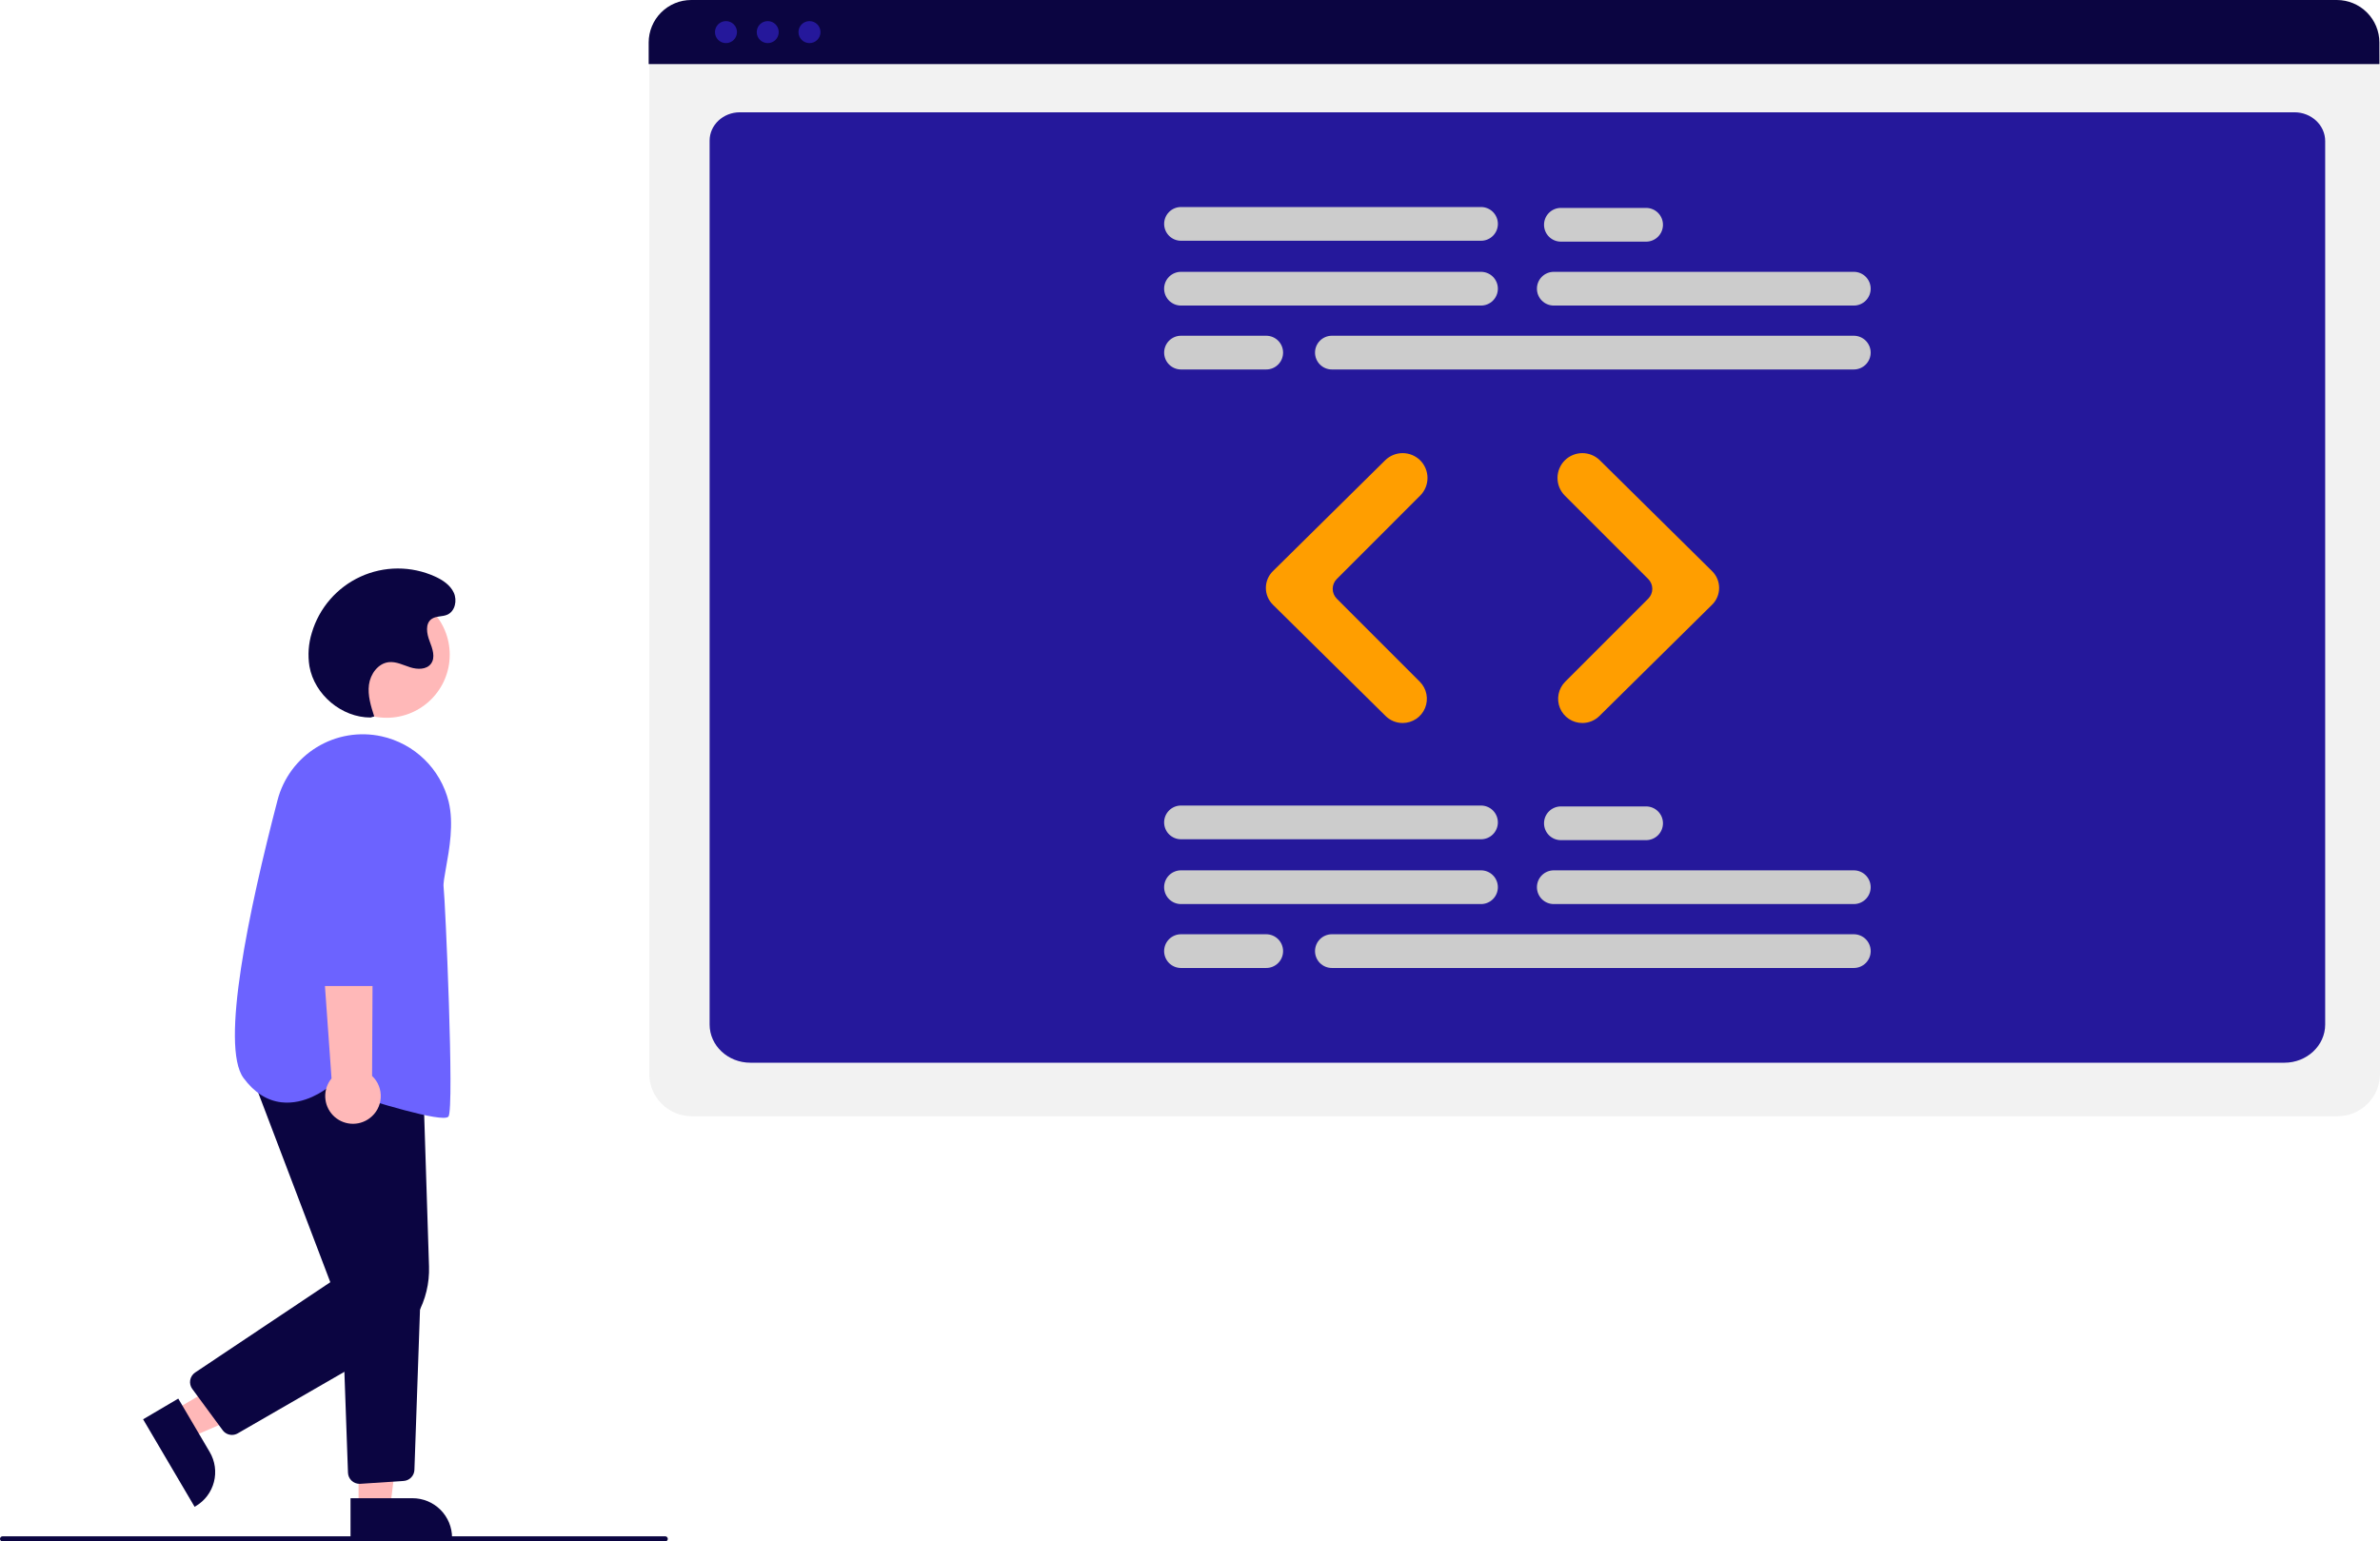 <svg width="565" height="366" viewBox="0 0 565 366" fill="none" xmlns="http://www.w3.org/2000/svg">
<g clip-path="url(#clip0_9_787)">
<path d="M91.787 170.43C100.058 170.43 106.763 163.723 106.763 155.45C106.763 147.177 100.058 140.47 91.787 140.47C83.516 140.47 76.811 147.177 76.811 155.45C76.811 163.723 83.516 170.43 91.787 170.43Z" fill="#FFB8B8"/>
<path d="M41.184 334.963L44.976 341.407L71.629 329.843L66.032 320.333L41.184 334.963Z" fill="#FFB8B8"/>
<path d="M42.32 332.081L49.788 344.771L49.788 344.772C50.413 345.834 50.823 347.009 50.994 348.229C51.165 349.45 51.094 350.692 50.785 351.885C50.476 353.078 49.935 354.198 49.194 355.182C48.452 356.166 47.523 356.994 46.462 357.619L46.199 357.774L33.972 336.996L42.32 332.081Z" fill="#0b0541"/>
<path d="M85.12 358.178L92.595 358.177L96.151 329.336L85.119 329.336L85.12 358.178Z" fill="#FFB8B8"/>
<path d="M83.213 355.736L97.935 355.736H97.935C99.167 355.736 100.387 355.979 101.526 356.45C102.664 356.922 103.698 357.613 104.569 358.484C105.441 359.356 106.132 360.39 106.603 361.529C107.075 362.667 107.317 363.888 107.317 365.12V365.425L83.214 365.426L83.213 355.736Z" fill="#0b0541"/>
<path d="M55.067 340.704C54.636 340.704 54.212 340.603 53.828 340.409C53.444 340.214 53.112 339.933 52.857 339.586L45.648 329.791C45.428 329.493 45.27 329.152 45.186 328.791C45.101 328.43 45.09 328.055 45.154 327.69C45.218 327.324 45.356 326.976 45.559 326.665C45.761 326.354 46.025 326.088 46.333 325.882L78.414 304.448L59.057 253.536L100.452 256.953L101.846 300.704C101.977 304.689 101.022 308.634 99.084 312.117C97.146 315.601 94.297 318.491 90.843 320.48L56.438 340.335C56.021 340.576 55.548 340.704 55.067 340.704V340.704Z" fill="#0b0541"/>
<path d="M85.346 352.322C84.636 352.321 83.954 352.045 83.444 351.551C82.933 351.057 82.634 350.385 82.609 349.675L81.092 307.054L99.877 306.064L98.381 348.992C98.359 349.672 98.085 350.319 97.611 350.808C97.138 351.297 96.499 351.591 95.82 351.635L85.532 352.316C85.47 352.321 85.408 352.322 85.346 352.322Z" fill="#0b0541"/>
<path d="M105.243 265.417C100.463 265.417 83.769 260.04 77.974 258.123C77.107 258.817 72.344 262.379 66.785 261.728C63.354 261.326 60.334 259.383 57.809 255.955C52.231 248.383 59.12 215.913 65.881 190.007C67.237 184.771 70.569 180.264 75.177 177.434C79.786 174.604 85.311 173.672 90.593 174.833V174.833C94.421 175.678 97.938 177.574 100.748 180.309C103.557 183.043 105.549 186.507 106.5 190.311C107.773 195.494 106.678 201.591 105.878 206.043C105.502 208.136 105.205 209.79 105.307 210.602C105.699 213.742 107.879 262.988 106.477 265.092C106.328 265.316 105.896 265.417 105.243 265.417Z" fill="#6C63FF"/>
<path d="M87.758 265.504C88.526 264.932 89.16 264.199 89.614 263.355C90.068 262.512 90.332 261.579 90.386 260.623C90.441 259.667 90.285 258.71 89.931 257.82C89.576 256.931 89.03 256.13 88.332 255.474L88.628 195.797L74.577 198.138L78.704 256.062C77.68 257.307 77.149 258.886 77.21 260.497C77.272 262.109 77.922 263.642 79.038 264.805C80.154 265.969 81.659 266.683 83.266 266.812C84.873 266.941 86.471 266.475 87.758 265.504V265.504Z" fill="#FFB8B8"/>
<path d="M91.008 234.122H75.873C75.15 234.12 74.458 233.833 73.944 233.324C73.431 232.816 73.138 232.125 73.129 231.402L72.758 190.36C72.745 188.941 73.013 187.533 73.548 186.219C74.082 184.904 74.872 183.708 75.871 182.701C76.871 181.693 78.06 180.894 79.37 180.349C80.68 179.804 82.085 179.525 83.504 179.526C84.923 179.528 86.327 179.811 87.636 180.359C88.944 180.907 90.132 181.709 91.128 182.719C92.125 183.729 92.912 184.927 93.443 186.243C93.975 187.559 94.24 188.967 94.223 190.386L93.752 231.409C93.741 232.13 93.448 232.819 92.934 233.326C92.421 233.834 91.73 234.119 91.008 234.122V234.122Z" fill="#6C63FF"/>
<path d="M87.974 170.368C81.117 170.38 74.648 164.959 73.46 158.204C73.035 155.551 73.226 152.835 74.02 150.267C74.883 147.344 76.361 144.64 78.357 142.337C80.352 140.035 82.818 138.186 85.588 136.918C88.358 135.649 91.367 134.989 94.414 134.982C97.46 134.975 100.473 135.621 103.249 136.878C105.083 137.708 106.89 138.9 107.73 140.731C108.57 142.561 108.044 145.119 106.207 145.943C105.006 146.481 103.499 146.217 102.434 146.989C100.904 148.099 101.298 150.46 101.981 152.223C102.664 153.986 103.437 156.119 102.292 157.622C101.224 159.023 99.091 158.98 97.411 158.453C95.731 157.925 94.072 157.042 92.321 157.222C89.766 157.484 87.929 160.026 87.59 162.572C87.25 165.119 88.05 167.665 88.84 170.109L87.974 170.368Z" fill="#0b0541"/>
<path d="M157.923 366H0.61C0.448 366 0.293 365.936 0.179 365.821C0.064 365.707 0 365.552 0 365.39C0 365.228 0.064 365.073 0.179 364.959C0.293 364.844 0.448 364.78 0.61 364.78H157.923C158.085 364.78 158.24 364.844 158.354 364.959C158.469 365.073 158.533 365.228 158.533 365.39C158.533 365.552 158.469 365.707 158.354 365.821C158.24 365.936 158.085 366 157.923 366Z" fill="#0b0541"/>
<path d="M554.939 265.037H164.193C161.526 265.034 158.969 263.972 157.082 262.086C155.196 260.199 154.135 257.641 154.132 254.973V13.963C154.135 12.009 154.912 10.135 156.294 8.752C157.675 7.37 159.549 6.593 161.503 6.591H557.502C559.49 6.593 561.396 7.384 562.801 8.79C564.207 10.196 564.998 12.102 565 14.091V254.973C564.997 257.641 563.936 260.199 562.05 262.086C560.164 263.972 557.607 265.034 554.939 265.037V265.037Z" fill="#F2F2F2"/>
<path d="M542.305 252.331H178.14C172.802 252.331 168.459 248.263 168.459 243.262V33.388C168.459 29.68 171.677 26.663 175.633 26.663H544.694C548.715 26.663 551.987 29.73 551.987 33.499V243.262C551.987 248.263 547.644 252.331 542.305 252.331Z" fill="#25189b"/>
<path d="M564.86 15.217H153.991V10.094C153.995 7.417 155.06 4.851 156.953 2.959C158.846 1.066 161.412 0.002 164.089 0H554.763C557.439 0.002 560.005 1.066 561.898 2.958C563.791 4.851 564.856 7.417 564.86 10.094V15.217Z" fill="#0b0541"/>
<path d="M172.342 10.236C173.784 10.236 174.953 9.067 174.953 7.624C174.953 6.181 173.784 5.011 172.342 5.011C170.899 5.011 169.73 6.181 169.73 7.624C169.73 9.067 170.899 10.236 172.342 10.236Z" fill="#25189b"/>
<path d="M182.255 10.236C183.698 10.236 184.867 9.067 184.867 7.624C184.867 6.181 183.698 5.011 182.255 5.011C180.813 5.011 179.644 6.181 179.644 7.624C179.644 9.067 180.813 10.236 182.255 10.236Z" fill="#25189b"/>
<path d="M192.169 10.236C193.611 10.236 194.781 9.067 194.781 7.624C194.781 6.181 193.611 5.011 192.169 5.011C190.727 5.011 189.557 6.181 189.557 7.624C189.557 9.067 190.727 10.236 192.169 10.236Z" fill="#25189b"/>
<path d="M351.584 72.552H280.361C279.299 72.552 278.281 72.13 277.53 71.379C276.779 70.628 276.357 69.609 276.357 68.547C276.357 67.485 276.779 66.466 277.53 65.715C278.281 64.964 279.299 64.542 280.361 64.542H351.584C352.645 64.542 353.664 64.964 354.415 65.715C355.165 66.466 355.587 67.485 355.587 68.547C355.587 69.609 355.165 70.628 354.415 71.379C353.664 72.13 352.645 72.552 351.584 72.552V72.552Z" fill="#CCCCCC"/>
<path d="M440.085 72.552H368.862C367.801 72.552 366.782 72.13 366.031 71.379C365.281 70.628 364.859 69.609 364.859 68.547C364.859 67.485 365.281 66.466 366.031 65.715C366.782 64.964 367.801 64.542 368.862 64.542H440.085C441.147 64.542 442.165 64.964 442.916 65.715C443.667 66.466 444.089 67.485 444.089 68.547C444.089 69.609 443.667 70.628 442.916 71.379C442.165 72.13 441.147 72.552 440.085 72.552V72.552Z" fill="#CCCCCC"/>
<path d="M440.085 87.728H316.183C315.121 87.728 314.103 87.306 313.352 86.555C312.601 85.804 312.179 84.785 312.179 83.723C312.179 82.661 312.601 81.642 313.352 80.891C314.103 80.14 315.121 79.718 316.183 79.718H440.085C441.147 79.718 442.165 80.14 442.916 80.891C443.667 81.642 444.089 82.661 444.089 83.723C444.089 84.785 443.667 85.804 442.916 86.555C442.165 87.306 441.147 87.728 440.085 87.728Z" fill="#CCCCCC"/>
<path d="M351.584 57.165H280.361C279.3 57.164 278.283 56.741 277.533 55.99C276.783 55.24 276.362 54.222 276.362 53.16C276.362 52.099 276.783 51.081 277.533 50.33C278.283 49.58 279.3 49.157 280.361 49.156H351.584C352.11 49.155 352.631 49.258 353.117 49.459C353.604 49.66 354.045 49.955 354.418 50.327C354.79 50.699 355.085 51.141 355.287 51.627C355.488 52.113 355.592 52.634 355.592 53.16C355.592 53.687 355.488 54.208 355.287 54.694C355.085 55.18 354.79 55.622 354.418 55.994C354.045 56.366 353.604 56.661 353.117 56.862C352.631 57.063 352.11 57.166 351.584 57.165V57.165Z" fill="#CCCCCC"/>
<path d="M390.777 57.376H370.548C369.486 57.376 368.468 56.954 367.717 56.203C366.966 55.452 366.545 54.433 366.545 53.371C366.545 52.309 366.966 51.29 367.717 50.539C368.468 49.788 369.486 49.366 370.548 49.366H390.777C391.839 49.366 392.857 49.788 393.608 50.539C394.359 51.29 394.781 52.309 394.781 53.371C394.781 54.433 394.359 55.452 393.608 56.203C392.857 56.954 391.839 57.376 390.777 57.376Z" fill="#CCCCCC"/>
<path d="M300.59 87.728H280.361C279.3 87.727 278.283 87.304 277.533 86.553C276.783 85.802 276.362 84.784 276.362 83.723C276.362 82.662 276.783 81.644 277.533 80.893C278.283 80.142 279.3 79.72 280.361 79.718H300.59C301.116 79.718 301.637 79.821 302.123 80.022C302.61 80.223 303.052 80.518 303.424 80.89C303.796 81.261 304.092 81.703 304.293 82.189C304.495 82.676 304.598 83.197 304.598 83.723C304.598 84.249 304.495 84.771 304.293 85.257C304.092 85.743 303.796 86.185 303.424 86.557C303.052 86.929 302.61 87.224 302.123 87.424C301.637 87.626 301.116 87.729 300.59 87.728Z" fill="#CCCCCC"/>
<path d="M351.584 214.662H280.361C279.299 214.662 278.281 214.24 277.53 213.489C276.779 212.738 276.357 211.719 276.357 210.657C276.357 209.595 276.779 208.576 277.53 207.825C278.281 207.074 279.299 206.652 280.361 206.652H351.584C352.109 206.652 352.63 206.756 353.116 206.957C353.601 207.158 354.043 207.453 354.415 207.825C354.786 208.197 355.081 208.639 355.282 209.124C355.484 209.61 355.587 210.131 355.587 210.657C355.587 211.183 355.484 211.704 355.282 212.19C355.081 212.676 354.786 213.117 354.415 213.489C354.043 213.861 353.601 214.156 353.116 214.357C352.63 214.558 352.109 214.662 351.584 214.662V214.662Z" fill="#CCCCCC"/>
<path d="M440.085 214.662H368.862C367.801 214.662 366.782 214.24 366.031 213.489C365.281 212.738 364.859 211.719 364.859 210.657C364.859 209.595 365.281 208.576 366.031 207.825C366.782 207.074 367.801 206.652 368.862 206.652H440.085C440.611 206.652 441.132 206.756 441.617 206.957C442.103 207.158 442.544 207.453 442.916 207.825C443.288 208.197 443.583 208.639 443.784 209.124C443.985 209.61 444.089 210.131 444.089 210.657C444.089 211.183 443.985 211.704 443.784 212.19C443.583 212.676 443.288 213.117 442.916 213.489C442.544 213.861 442.103 214.156 441.617 214.357C441.132 214.558 440.611 214.662 440.085 214.662V214.662Z" fill="#CCCCCC"/>
<path d="M440.085 229.838H316.183C315.121 229.838 314.103 229.416 313.352 228.665C312.601 227.914 312.179 226.895 312.179 225.833C312.179 224.771 312.601 223.752 313.352 223.001C314.103 222.25 315.121 221.828 316.183 221.828H440.085C440.611 221.828 441.133 221.931 441.619 222.132C442.105 222.333 442.547 222.628 442.919 222.999C443.292 223.371 443.587 223.813 443.789 224.299C443.99 224.786 444.094 225.307 444.094 225.833C444.094 226.359 443.99 226.881 443.789 227.367C443.587 227.853 443.292 228.295 442.919 228.667C442.547 229.039 442.105 229.333 441.619 229.534C441.133 229.735 440.611 229.838 440.085 229.838Z" fill="#CCCCCC"/>
<path d="M351.584 199.275H280.361C279.299 199.275 278.281 198.853 277.53 198.102C276.779 197.351 276.357 196.332 276.357 195.27C276.357 194.208 276.779 193.19 277.53 192.438C278.281 191.687 279.299 191.266 280.361 191.266H351.584C352.645 191.266 353.664 191.687 354.415 192.438C355.165 193.19 355.587 194.208 355.587 195.27C355.587 196.332 355.165 197.351 354.415 198.102C353.664 198.853 352.645 199.275 351.584 199.275Z" fill="#CCCCCC"/>
<path d="M390.777 199.486H370.548C369.486 199.486 368.468 199.064 367.717 198.313C366.966 197.562 366.545 196.543 366.545 195.481C366.545 194.419 366.966 193.4 367.717 192.649C368.468 191.898 369.486 191.476 370.548 191.476H390.777C391.839 191.476 392.857 191.898 393.608 192.649C394.359 193.4 394.781 194.419 394.781 195.481C394.781 196.543 394.359 197.562 393.608 198.313C392.857 199.064 391.839 199.486 390.777 199.486V199.486Z" fill="#CCCCCC"/>
<path d="M300.59 229.838H280.361C279.299 229.838 278.281 229.416 277.53 228.665C276.779 227.914 276.357 226.895 276.357 225.833C276.357 224.771 276.779 223.752 277.53 223.001C278.281 222.25 279.299 221.828 280.361 221.828H300.59C301.116 221.828 301.637 221.931 302.123 222.132C302.61 222.333 303.052 222.628 303.424 222.999C303.796 223.371 304.092 223.813 304.293 224.299C304.495 224.786 304.598 225.307 304.598 225.833C304.598 226.359 304.495 226.881 304.293 227.367C304.092 227.853 303.796 228.295 303.424 228.667C303.052 229.039 302.61 229.333 302.123 229.534C301.637 229.735 301.116 229.838 300.59 229.838Z" fill="#CCCCCC"/>
<path d="M332.982 171.667C331.471 171.671 330.019 171.077 328.944 170.014L302.171 143.569C301.645 143.05 301.228 142.431 300.943 141.75C300.658 141.068 300.512 140.336 300.512 139.597C300.512 138.859 300.658 138.127 300.943 137.445C301.228 136.763 301.645 136.145 302.171 135.626L328.836 109.287C329.946 108.195 331.443 107.586 333 107.59C334.558 107.595 336.051 108.214 337.155 109.313C338.26 110.421 338.88 111.922 338.88 113.487C338.88 115.052 338.26 116.553 337.155 117.661L317.34 137.481C316.723 138.1 316.376 138.939 316.376 139.813C316.376 140.687 316.723 141.526 317.34 142.145L337.047 161.857C337.852 162.661 338.4 163.685 338.622 164.8C338.845 165.916 338.731 167.072 338.296 168.123C337.86 169.173 337.123 170.071 336.177 170.702C335.231 171.333 334.119 171.669 332.982 171.667V171.667Z" fill="#FF9E00"/>
<path d="M375.643 171.667C374.506 171.669 373.394 171.333 372.449 170.702C371.503 170.071 370.765 169.173 370.33 168.123C369.895 167.072 369.781 165.916 370.003 164.8C370.226 163.685 370.774 162.661 371.578 161.857L391.285 142.145C391.902 141.526 392.249 140.687 392.249 139.813C392.249 138.939 391.902 138.1 391.285 137.481L371.471 117.661C370.923 117.113 370.488 116.462 370.192 115.746C369.895 115.03 369.743 114.262 369.743 113.487C369.743 112.712 369.895 111.944 370.192 111.228C370.488 110.512 370.923 109.861 371.471 109.313V109.313C372.575 108.214 374.068 107.595 375.625 107.59C377.183 107.585 378.679 108.195 379.79 109.287L406.455 135.626C406.98 136.145 407.398 136.763 407.683 137.445C407.967 138.127 408.114 138.858 408.114 139.597C408.114 140.336 407.967 141.068 407.683 141.75C407.398 142.431 406.98 143.05 406.455 143.569L379.682 170.014C378.606 171.077 377.155 171.671 375.643 171.667Z" fill="#FF9E00"/>
</g>
<defs>
<clipPath id="clip0_9_787">
<rect width="565" height="366" fill="white"/>
</clipPath>
</defs>
</svg>
